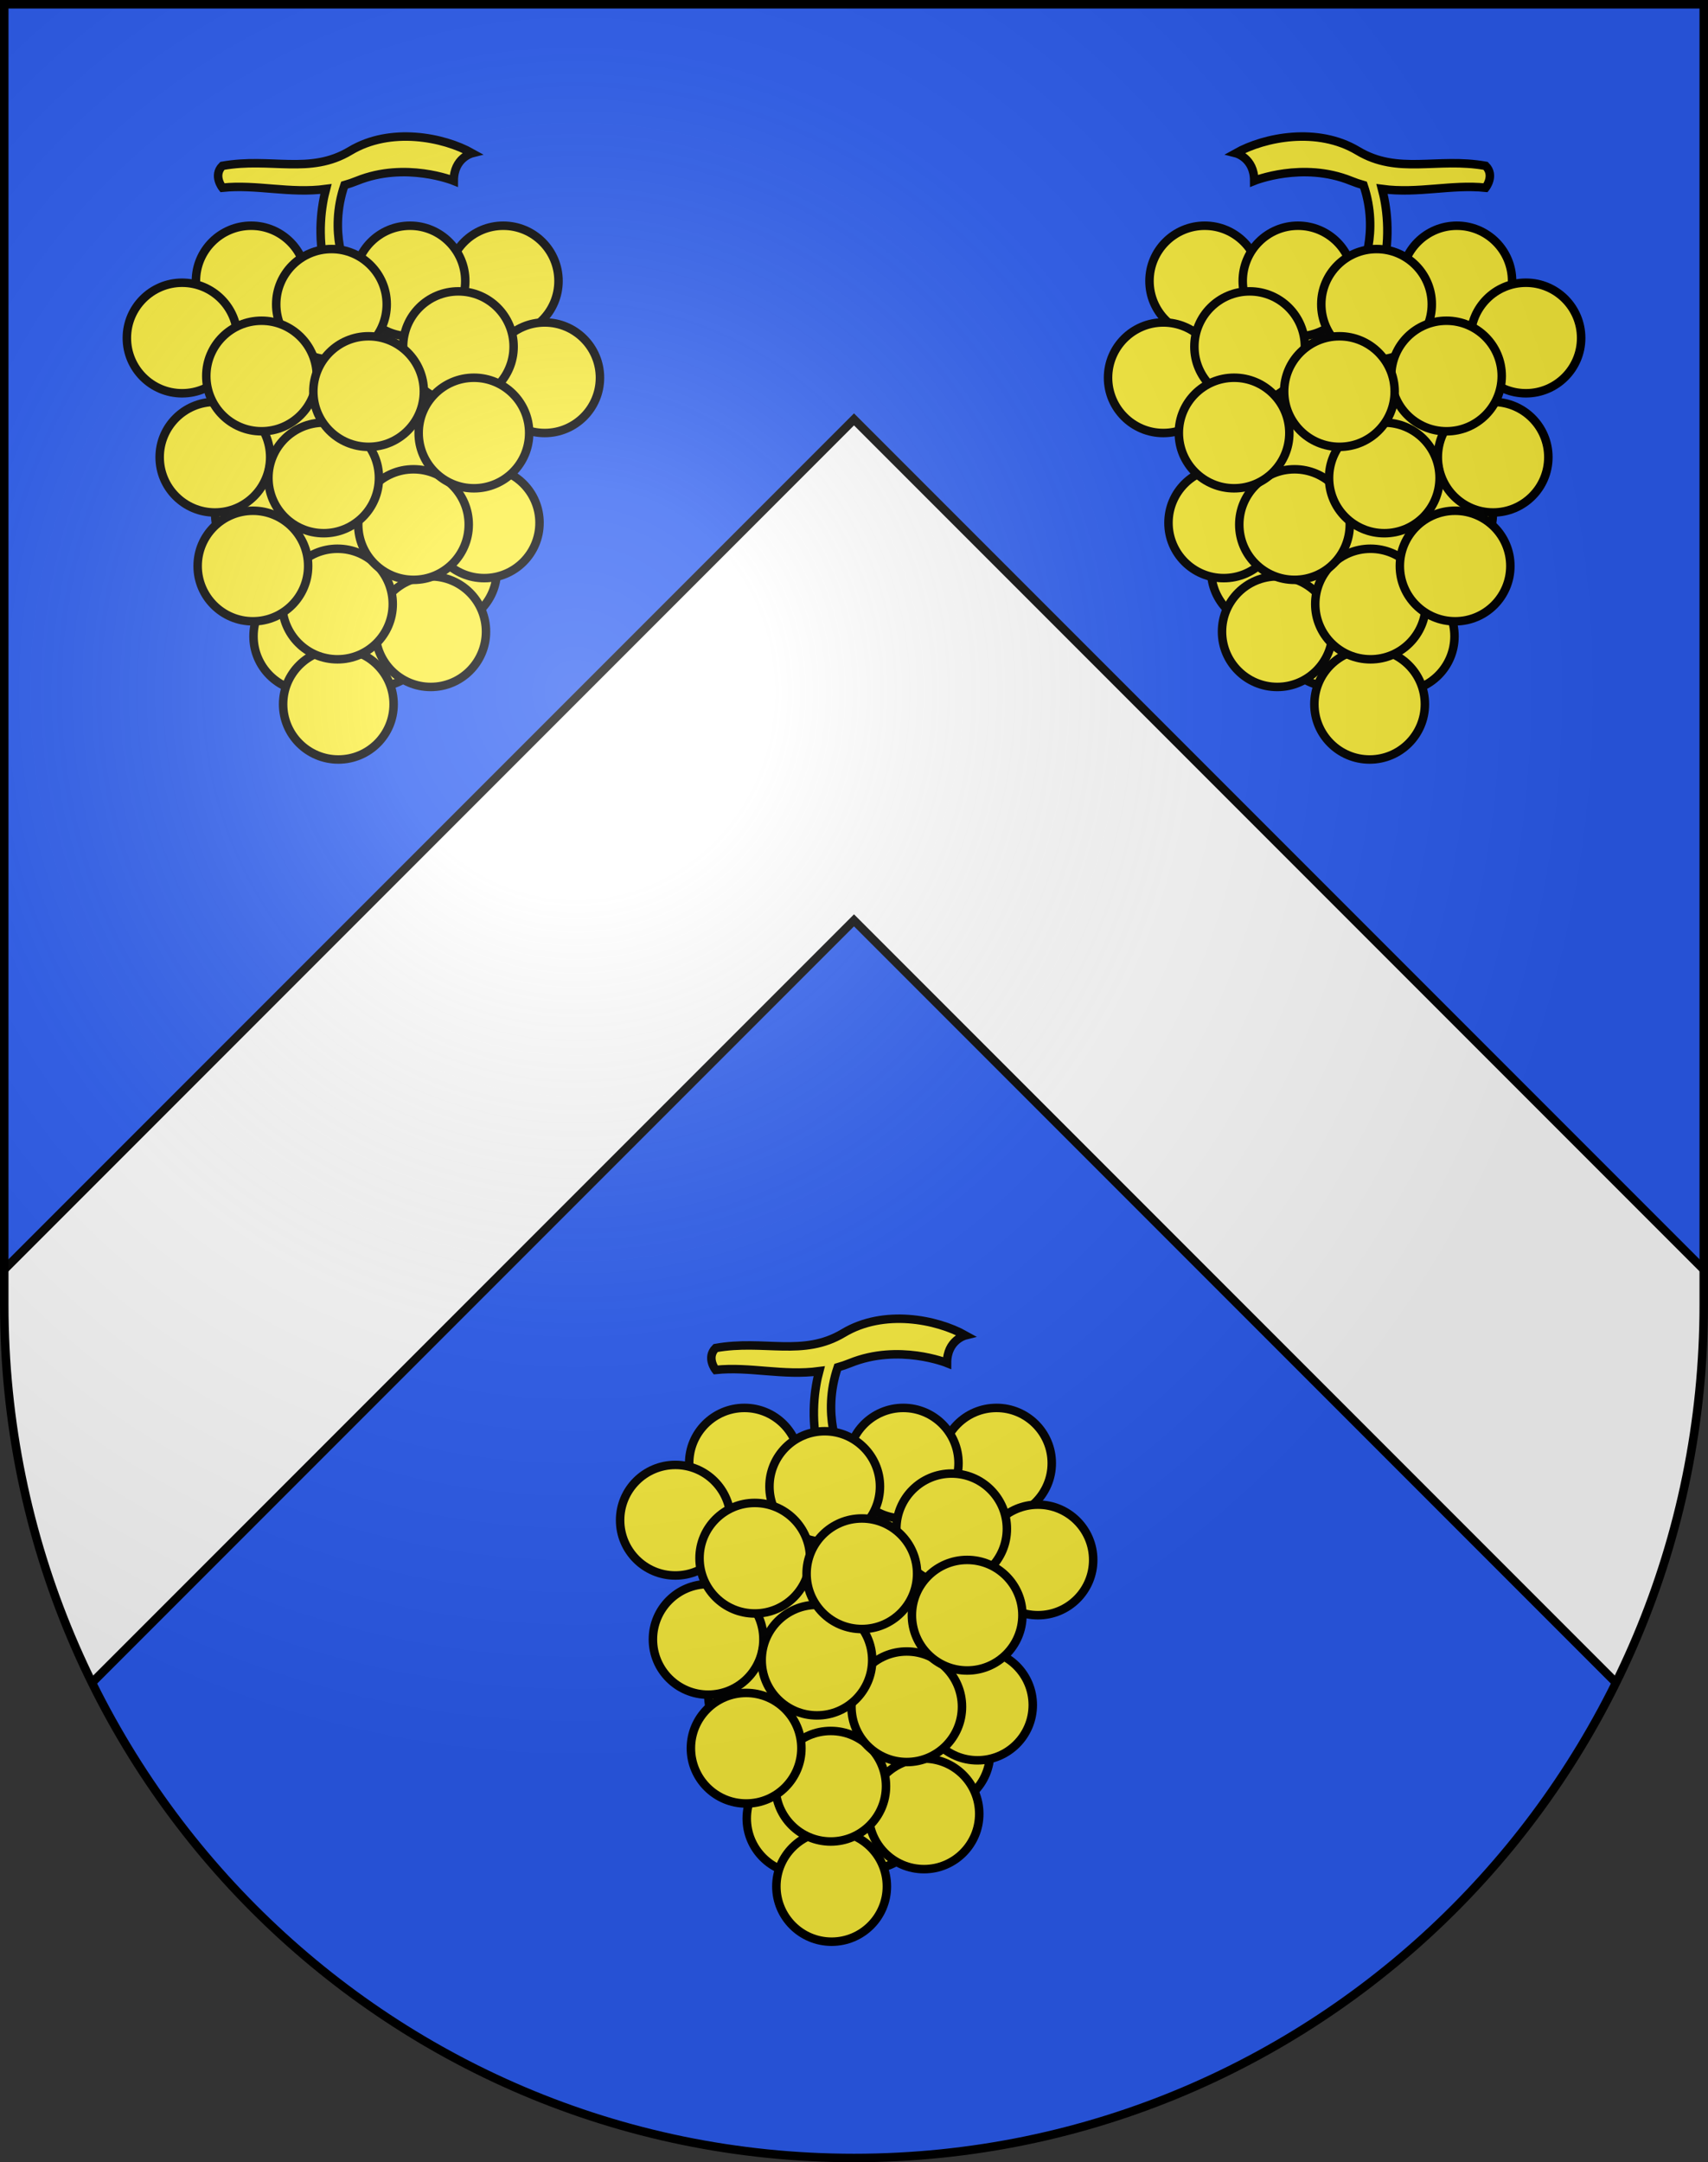 <?xml version="1.0" encoding="UTF-8" standalone="no"?>
<svg
   xmlns:dc="http://purl.org/dc/elements/1.1/"
   xmlns:cc="http://creativecommons.org/ns#"
   xmlns:rdf="http://www.w3.org/1999/02/22-rdf-syntax-ns#"
   xmlns:svg="http://www.w3.org/2000/svg"
   xmlns="http://www.w3.org/2000/svg"
   xmlns:xlink="http://www.w3.org/1999/xlink"
   xmlns:sodipodi="http://sodipodi.sourceforge.net/DTD/sodipodi-0.dtd"
   xmlns:inkscape="http://www.inkscape.org/namespaces/inkscape"
   height="763"
   width="603"
   version="1.0"
   id="svg20"
   sodipodi:version="0.32"
   inkscape:version="0.46"
   sodipodi:docname="Chigny-coat_of_arms.svg"
   sodipodi:docbase="C:\Documents and Settings\Steve\Bureau\Blason Villages Suisse pour Wikipédia (par Delta-9)"
   inkscape:output_extension="org.inkscape.output.svg.inkscape">
  <rect width="100%" height="100%" fill="#333333" stroke="none"/>
  <defs
     id="defs29"><inkscape:perspective
   sodipodi:type="inkscape:persp3d"
   inkscape:vp_x="0 : 381.5 : 1"
   inkscape:vp_y="0 : 1000 : 0"
   inkscape:vp_z="603 : 381.5 : 1"
   inkscape:persp3d-origin="301.5 : 254.33333 : 1"
   id="perspective28" />
<linearGradient
   id="linearGradient2893">
  <stop
     style="stop-color:#ffffff;stop-opacity:0.314;"
     offset="0"
     id="stop2895" />
  <stop
     id="stop2897"
     offset="0.19"
     style="stop-color:#ffffff;stop-opacity:0.251;" />
  <stop
     style="stop-color:#6b6b6b;stop-opacity:0.125;"
     offset="0.6"
     id="stop2901" />
  <stop
     style="stop-color:#000000;stop-opacity:0.125;"
     offset="1"
     id="stop2899" />
</linearGradient>
<linearGradient
   id="linearGradient2955">
  <stop
     style="stop-color:white;stop-opacity:0;"
     offset="0"
     id="stop2965" />
  <stop
     style="stop-color:black;stop-opacity:0.646;"
     offset="1"
     id="stop2959" />
</linearGradient>
<radialGradient
   inkscape:collect="always"
   xlink:href="#linearGradient2893"
   id="radialGradient3236"
   gradientUnits="userSpaceOnUse"
   gradientTransform="matrix(1.215,1.531577e-24,1.464684e-23,1.267,-839.192,-490.489)"
   cx="858.042"
   cy="579.933"
   fx="858.042"
   fy="579.933"
   r="300" />
<inkscape:perspective
   id="perspective2638"
   inkscape:persp3d-origin="297.63751 : 280.63 : 1"
   inkscape:vp_z="595.27502 : 420.94501 : 1"
   inkscape:vp_y="0 : 1000 : 0"
   inkscape:vp_x="0 : 420.94501 : 1"
   sodipodi:type="inkscape:persp3d" />

	
	

	

		
		
		
	
		
		
		
	
			
			
				
			
				
			
				
			
				
			
				
			
				
			
				
			
				
			
				
			
				
			
				
			
				
			
				
			
				
			
				
			
				
			
				
			
				
			
				
			
				
			
				
			
				
			
				
			
				
			
				
			
				
		
			
			
				
			
				
			
				
			
				
			
				
			
				
			
				
			
				
			
				
			
				
			
				
			
				
			
				
			
				
			
				
			
				
			
				
			
				
			
				
			
				
			
				
			
				
			
				
			
				
			
				
			
				
		
			
			
				
			
				
			
				
			
				
			
				
			
				
			
				
			
				
			
				
			
				
			
				
			
				
			
				
			
				
			
				
			
				
			
				
			
				
			
				
			
				
			
				
			
				
			
				
			
				
			
				
			
				
		</defs>
  <sodipodi:namedview
     inkscape:window-height="968"
     inkscape:window-width="1280"
     inkscape:pageshadow="2"
     inkscape:pageopacity="0.0"
     guidetolerance="10.0"
     gridtolerance="10.0"
     objecttolerance="10.0"
     borderopacity="1.0"
     bordercolor="#666666"
     pagecolor="#ffffff"
     id="base"
     inkscape:zoom="0.95380146"
     inkscape:cx="186.55155"
     inkscape:cy="379.04932"
     inkscape:window-x="1280"
     inkscape:window-y="22"
     inkscape:current-layer="layer2"
     showgrid="false"
     showguides="true"
     inkscape:guide-bbox="true">
    <sodipodi:guide
       orientation="horizontal"
       position="761.5"
       id="guide1885" />
    <sodipodi:guide
       orientation="vertical"
       position="1.5"
       id="guide1887" />
    <sodipodi:guide
       orientation="horizontal"
       position="1.5"
       id="guide1889" />
    <sodipodi:guide
       orientation="vertical"
       position="601.5"
       id="guide1891" />
    <sodipodi:guide
       orientation="vertical"
       position="301.501"
       id="guide1893" />
  </sodipodi:namedview>
  <desc
     id="desc22">Coat of Arms of Canton of Freiburg (Fribourg)</desc>
  <g
     inkscape:groupmode="layer"
     id="layer1"
     inkscape:label="Fond écu"
     style="opacity:1"
     sodipodi:insensitive="true">
    <path
       d="M 1.502,1.5 L 1.502,460.369 C 1.502,626.68 135.816,761.5 301.502,761.5 C 467.188,761.5 601.502,626.68 601.502,460.369 L 601.502,1.5 L 1.502,1.5 z"
       id="path2655"
       style="opacity:1;fill:#2b5df2" />
  </g>
  <g
     inkscape:groupmode="layer"
     id="layer2"
     inkscape:label="Meubles"
     style="opacity:1;display:inline"
     sodipodi:insensitive="true">
    <path
       style="fill:#ffffff"
       id="path2579"
       d="M 601.5,447.988 L 301.5,147.988 L 1.5,447.988 L 1.5,460.369 C 1.5,508.277 12.664,553.558 32.494,593.771 C 143.718,482.546 264.372,361.893 301.5,324.765 C 338.63,361.894 459.282,482.548 570.507,593.771 C 590.337,553.558 601.5,508.277 601.5,460.369 L 601.5,447.988 L 601.5,447.988 z" />
    <path
       style="fill:none;stroke:#000000;stroke-width:3"
       id="path2581"
       d="M 32.495,593.771 C 143.718,482.546 264.372,361.893 301.5,324.765 C 338.63,361.894 459.282,482.548 570.507,593.771" />
    <polyline
       style="fill:none;stroke:#000000;stroke-width:3"
       id="polyline2583"
       points="601.537,448.033 301.537,148.033     1.539,448.033   "
       transform="translate(-3.7e-2,-4.5e-2)" />
    <g
       id="g3088">
      <path
         style="fill:#fcef3c;stroke:#000000;stroke-width:3"
         id="path4477"
         d="M 479.374,53.237 C 493.599,61.771 507.38,55.459 524.483,58.52 C 527.886,61.923 524.483,66.241 524.483,66.241 C 512.434,64.972 500.632,68.405 487.92,66.693 C 489.401,72.235 491.214,82.881 488.11,95.502 L 480.491,95.502 C 480.491,95.502 487.137,82.196 481.389,65.333 C 479.92,64.914 478.435,64.412 476.935,63.804 C 459.868,56.895 442.798,63.804 442.798,63.804 C 442.798,55.676 436.296,54.051 436.296,54.051 C 446.457,48.359 465.153,44.702 479.374,53.237 z" />
      <circle
         transform="translate(-3.7e-2,-4.5e-2)"
         style="fill:#fcef3c;stroke:#000000;stroke-width:3"
         id="circle4481"
         sodipodi:ry="19.507"
         sodipodi:rx="19.507"
         sodipodi:cx="461.93799"
         sodipodi:cy="158.942"
         cx="461.938"
         cy="158.942"
         r="19.507">
			</circle>
      <circle
         transform="translate(-3.7e-2,-4.5e-2)"
         style="fill:#fcef3c;stroke:#000000;stroke-width:3"
         id="circle4483"
         sodipodi:ry="19.507"
         sodipodi:rx="19.507"
         sodipodi:cx="499.86301"
         sodipodi:cy="152.661"
         cx="499.863"
         cy="152.661"
         r="19.507">
			</circle>
      <circle
         transform="translate(-3.7e-2,-4.5e-2)"
         style="fill:#fcef3c;stroke:#000000;stroke-width:3"
         id="circle4485"
         sodipodi:ry="19.507"
         sodipodi:rx="19.507"
         sodipodi:cx="507.58401"
         sodipodi:cy="181.27901"
         cx="507.584"
         cy="181.279"
         r="19.507">
			</circle>
      <circle
         transform="translate(-3.7e-2,-4.5e-2)"
         style="fill:#fcef3c;stroke:#000000;stroke-width:3"
         id="circle4487"
         sodipodi:ry="19.506001"
         sodipodi:rx="19.506001"
         sodipodi:cx="479.14301"
         sodipodi:cy="194.27"
         cx="479.143"
         cy="194.27"
         r="19.506">
			</circle>
      <circle
         transform="translate(-3.7e-2,-4.5e-2)"
         style="fill:#fcef3c;stroke:#000000;stroke-width:3"
         id="circle4489"
         sodipodi:ry="19.507"
         sodipodi:rx="19.507"
         sodipodi:cx="494.03"
         sodipodi:cy="224.561"
         cx="494.03"
         cy="224.561"
         r="19.507">
			</circle>
      <circle
         transform="translate(-3.7e-2,-4.5e-2)"
         style="fill:#fcef3c;stroke:#000000;stroke-width:3"
         id="circle4491"
         sodipodi:ry="19.506001"
         sodipodi:rx="19.506001"
         sodipodi:cx="470.474"
         sodipodi:cy="222.94701"
         cx="470.474"
         cy="222.947"
         r="19.506">
			</circle>
      <circle
         transform="translate(-3.7e-2,-4.5e-2)"
         style="fill:#fcef3c;stroke:#000000;stroke-width:3"
         id="circle4493"
         sodipodi:ry="19.506001"
         sodipodi:rx="19.506001"
         sodipodi:cx="447.13501"
         sodipodi:cy="201.38699"
         cx="447.135"
         cy="201.387"
         r="19.506">
			</circle>
      <circle
         transform="translate(-3.7e-2,-4.5e-2)"
         style="fill:#fcef3c;stroke:#000000;stroke-width:3"
         id="circle4495"
         sodipodi:ry="19.507"
         sodipodi:rx="19.507"
         sodipodi:cx="462.44101"
         sodipodi:cy="120.592"
         cx="462.441"
         cy="120.592"
         r="19.507">
			</circle>
      <circle
         transform="translate(-3.7e-2,-4.5e-2)"
         style="fill:#fcef3c;stroke:#000000;stroke-width:3"
         id="circle4497"
         sodipodi:ry="19.506001"
         sodipodi:rx="19.506001"
         sodipodi:cx="514.36102"
         sodipodi:cy="99.203003"
         cx="514.361"
         cy="99.203"
         r="19.506">
			</circle>
      <circle
         transform="translate(-3.7e-2,-4.5e-2)"
         style="fill:#fcef3c;stroke:#000000;stroke-width:3"
         id="circle4499"
         sodipodi:ry="19.506001"
         sodipodi:rx="19.506001"
         sodipodi:cx="425.36301"
         sodipodi:cy="99.203003"
         cx="425.363"
         cy="99.203"
         r="19.506">
			</circle>
      <circle
         transform="translate(-3.7e-2,-4.5e-2)"
         style="fill:#fcef3c;stroke:#000000;stroke-width:3"
         id="circle4501"
         sodipodi:ry="19.506001"
         sodipodi:rx="19.506001"
         sodipodi:cx="458.28"
         sodipodi:cy="99.203003"
         cx="458.28"
         cy="99.203"
         r="19.506">
			</circle>
      <circle
         transform="translate(-3.7e-2,-4.5e-2)"
         style="fill:#fcef3c;stroke:#000000;stroke-width:3"
         id="circle4503"
         sodipodi:ry="19.507"
         sodipodi:rx="19.507"
         sodipodi:cx="486.01801"
         sodipodi:cy="107.432"
         cx="486.018"
         cy="107.432"
         r="19.507">
			</circle>
      <circle
         transform="translate(-3.7e-2,-4.5e-2)"
         style="fill:#fcef3c;stroke:#000000;stroke-width:3"
         id="circle4505"
         sodipodi:ry="19.507"
         sodipodi:rx="19.507"
         sodipodi:cx="483.578"
         sodipodi:cy="248.55099"
         cx="483.578"
         cy="248.551"
         r="19.507">
			</circle>
      <circle
         transform="translate(-3.7e-2,-4.5e-2)"
         style="fill:#fcef3c;stroke:#000000;stroke-width:3"
         id="circle4507"
         sodipodi:ry="19.506001"
         sodipodi:rx="19.506001"
         sodipodi:cx="450.96701"
         sodipodi:cy="222.94701"
         cx="450.967"
         cy="222.947"
         r="19.506">
			</circle>
      <circle
         transform="translate(-3.7e-2,-4.5e-2)"
         style="fill:#fcef3c;stroke:#000000;stroke-width:3"
         id="circle4509"
         sodipodi:ry="19.507"
         sodipodi:rx="19.507"
         sodipodi:cx="483.884"
         sodipodi:cy="213.194"
         cx="483.884"
         cy="213.194"
         r="19.507">
			</circle>
      <circle
         transform="translate(-3.7e-2,-4.5e-2)"
         style="fill:#fcef3c;stroke:#000000;stroke-width:3"
         id="circle4511"
         sodipodi:ry="19.506001"
         sodipodi:rx="19.506001"
         sodipodi:cx="513.75403"
         sodipodi:cy="199.784"
         cx="513.754"
         cy="199.784"
         r="19.506">
			</circle>
      <circle
         transform="translate(-3.7e-2,-4.5e-2)"
         style="fill:#fcef3c;stroke:#000000;stroke-width:3"
         id="circle4513"
         sodipodi:ry="19.507"
         sodipodi:rx="19.507"
         sodipodi:cx="410.73401"
         sodipodi:cy="133.339"
         cx="410.734"
         cy="133.339"
         r="19.507">
			</circle>
      <circle
         transform="translate(-3.7e-2,-4.5e-2)"
         style="fill:#fcef3c;stroke:#000000;stroke-width:3"
         id="circle4515"
         sodipodi:ry="19.506001"
         sodipodi:rx="19.506001"
         sodipodi:cx="432.069"
         sodipodi:cy="184.54401"
         cx="432.069"
         cy="184.544"
         r="19.506">
			</circle>
      <circle
         transform="translate(-3.7e-2,-4.5e-2)"
         style="fill:#fcef3c;stroke:#000000;stroke-width:3"
         id="circle4517"
         sodipodi:ry="19.507"
         sodipodi:rx="19.507"
         sodipodi:cx="527.16498"
         sodipodi:cy="161.38"
         cx="527.165"
         cy="161.38"
         r="19.507">
			</circle>
      <circle
         transform="translate(-3.7e-2,-4.5e-2)"
         style="fill:#fcef3c;stroke:#000000;stroke-width:3"
         id="circle4519"
         sodipodi:ry="19.506001"
         sodipodi:rx="19.506001"
         sodipodi:cx="457.06201"
         sodipodi:cy="185.153"
         cx="457.062"
         cy="185.153"
         r="19.506">
			</circle>
      <circle
         transform="translate(-3.7e-2,-4.5e-2)"
         style="fill:#fcef3c;stroke:#000000;stroke-width:3"
         id="circle4521"
         sodipodi:ry="19.507"
         sodipodi:rx="19.507"
         sodipodi:cx="488.76199"
         sodipodi:cy="168.69501"
         cx="488.762"
         cy="168.695"
         r="19.507">
			</circle>
      <circle
         transform="translate(-3.7e-2,-4.5e-2)"
         style="fill:#fcef3c;stroke:#000000;stroke-width:3"
         id="circle4523"
         sodipodi:ry="19.507"
         sodipodi:rx="19.507"
         sodipodi:cx="441.21399"
         sodipodi:cy="122.367"
         cx="441.214"
         cy="122.367"
         r="19.507">
			</circle>
      <circle
         transform="translate(-3.7e-2,-4.5e-2)"
         style="fill:#fcef3c;stroke:#000000;stroke-width:3"
         id="circle4525"
         sodipodi:ry="19.507"
         sodipodi:rx="19.507"
         sodipodi:cx="538.74597"
         sodipodi:cy="119.319"
         cx="538.746"
         cy="119.319"
         r="19.507">
			</circle>
      <circle
         transform="translate(-3.7e-2,-4.5e-2)"
         style="fill:#fcef3c;stroke:#000000;stroke-width:3"
         id="circle4527"
         sodipodi:ry="19.507"
         sodipodi:rx="19.507"
         sodipodi:cx="510.70499"
         sodipodi:cy="132.73"
         cx="510.705"
         cy="132.73"
         r="19.507">
			</circle>
      <circle
         transform="translate(-3.7e-2,-4.5e-2)"
         style="fill:#fcef3c;stroke:#000000;stroke-width:3"
         id="circle4529"
         sodipodi:ry="19.507"
         sodipodi:rx="19.507"
         sodipodi:cx="472.91"
         sodipodi:cy="138.216"
         cx="472.91"
         cy="138.216"
         r="19.507">
			</circle>
      <circle
         transform="translate(-3.7e-2,-4.5e-2)"
         style="fill:#fcef3c;stroke:#000000;stroke-width:3"
         id="circle4531"
         sodipodi:ry="19.507"
         sodipodi:rx="19.507"
         sodipodi:cx="435.72699"
         sodipodi:cy="152.845"
         cx="435.727"
         cy="152.845"
         r="19.507">
			</circle>
    </g>
    <g
       id="g3117">
      <path
         style="fill:#fcef3c;stroke:#000000;stroke-width:3"
         id="path4477_1_"
         d="M 166.702,54.052 C 166.702,54.052 160.2,55.677 160.2,63.805 C 160.2,63.805 143.131,56.896 126.063,63.805 C 124.563,64.413 123.078,64.914 121.609,65.334 C 115.862,82.197 122.507,95.503 122.507,95.503 L 114.888,95.503 C 111.785,82.883 113.597,72.237 115.079,66.694 C 102.367,68.405 90.565,64.973 78.516,66.242 C 78.516,66.242 75.113,61.924 78.516,58.521 C 95.62,55.46 109.402,61.772 123.625,53.238 C 137.848,44.702 156.544,48.359 166.702,54.052 z" />
      <circle
         transform="translate(-3.7e-2,-4.5e-2)"
         style="fill:#fcef3c;stroke:#000000;stroke-width:3"
         id="circle4481_1_"
         sodipodi:ry="19.506001"
         sodipodi:rx="19.506001"
         sodipodi:cx="141.13699"
         sodipodi:cy="158.942"
         cx="141.137"
         cy="158.942"
         r="19.506">
			</circle>
      <circle
         transform="translate(-3.7e-2,-4.5e-2)"
         style="fill:#fcef3c;stroke:#000000;stroke-width:3"
         id="circle4483_1_"
         sodipodi:ry="19.507"
         sodipodi:rx="19.507"
         sodipodi:cx="103.211"
         sodipodi:cy="152.661"
         cx="103.211"
         cy="152.661"
         r="19.507">
			</circle>
      <circle
         transform="translate(-3.7e-2,-4.5e-2)"
         style="fill:#fcef3c;stroke:#000000;stroke-width:3"
         id="circle4485_1_"
         sodipodi:ry="19.506001"
         sodipodi:rx="19.506001"
         sodipodi:cx="95.492996"
         sodipodi:cy="181.27901"
         cx="95.493"
         cy="181.279"
         r="19.506">
			</circle>
      <circle
         transform="translate(-3.7e-2,-4.5e-2)"
         style="fill:#fcef3c;stroke:#000000;stroke-width:3"
         id="circle4487_1_"
         sodipodi:ry="19.506001"
         sodipodi:rx="19.506001"
         sodipodi:cx="123.934"
         sodipodi:cy="194.27"
         cx="123.934"
         cy="194.27"
         r="19.506">
			</circle>
      <circle
         transform="translate(-3.7e-2,-4.5e-2)"
         style="fill:#fcef3c;stroke:#000000;stroke-width:3"
         id="circle4489_1_"
         sodipodi:ry="19.506001"
         sodipodi:rx="19.506001"
         sodipodi:cx="109.043"
         sodipodi:cy="224.561"
         cx="109.043"
         cy="224.561"
         r="19.506">
			</circle>
      <circle
         transform="translate(-3.7e-2,-4.5e-2)"
         style="fill:#fcef3c;stroke:#000000;stroke-width:3"
         id="circle4491_1_"
         sodipodi:ry="19.507"
         sodipodi:rx="19.507"
         sodipodi:cx="132.603"
         sodipodi:cy="222.94701"
         cx="132.603"
         cy="222.947"
         r="19.507">
			</circle>
      <circle
         transform="translate(-3.7e-2,-4.5e-2)"
         style="fill:#fcef3c;stroke:#000000;stroke-width:3"
         id="circle4493_1_"
         sodipodi:ry="19.506001"
         sodipodi:rx="19.506001"
         sodipodi:cx="155.94099"
         sodipodi:cy="201.38699"
         cx="155.941"
         cy="201.387"
         r="19.506">
			</circle>
      <circle
         transform="translate(-3.7e-2,-4.5e-2)"
         style="fill:#fcef3c;stroke:#000000;stroke-width:3"
         id="circle4495_1_"
         sodipodi:ry="19.507"
         sodipodi:rx="19.507"
         sodipodi:cx="140.634"
         sodipodi:cy="120.592"
         cx="140.634"
         cy="120.592"
         r="19.507">
			</circle>
      <circle
         transform="translate(-3.7e-2,-4.5e-2)"
         style="fill:#fcef3c;stroke:#000000;stroke-width:3"
         id="circle4497_1_"
         sodipodi:ry="19.507"
         sodipodi:rx="19.507"
         sodipodi:cx="88.712997"
         sodipodi:cy="99.203003"
         cx="88.713"
         cy="99.203"
         r="19.507">
			</circle>
      <circle
         transform="translate(-3.7e-2,-4.5e-2)"
         style="fill:#fcef3c;stroke:#000000;stroke-width:3"
         id="circle4499_1_"
         sodipodi:ry="19.506001"
         sodipodi:rx="19.506001"
         sodipodi:cx="177.711"
         sodipodi:cy="99.203003"
         cx="177.711"
         cy="99.203"
         r="19.506">
			</circle>
      <circle
         transform="translate(-3.7e-2,-4.5e-2)"
         style="fill:#fcef3c;stroke:#000000;stroke-width:3"
         id="circle4501_1_"
         sodipodi:ry="19.506001"
         sodipodi:rx="19.506001"
         sodipodi:cx="144.793"
         sodipodi:cy="99.203003"
         cx="144.793"
         cy="99.203"
         r="19.506">
			</circle>
      <circle
         transform="translate(-3.7e-2,-4.5e-2)"
         style="fill:#fcef3c;stroke:#000000;stroke-width:3"
         id="circle4503_1_"
         sodipodi:ry="19.507"
         sodipodi:rx="19.507"
         sodipodi:cx="117.059"
         sodipodi:cy="107.432"
         cx="117.059"
         cy="107.432"
         r="19.507">
			</circle>
      <circle
         transform="translate(-3.7e-2,-4.5e-2)"
         style="fill:#fcef3c;stroke:#000000;stroke-width:3"
         id="circle4505_1_"
         sodipodi:ry="19.506001"
         sodipodi:rx="19.506001"
         sodipodi:cx="119.498"
         sodipodi:cy="248.55"
         cx="119.498"
         cy="248.55"
         r="19.506">
			</circle>
      <circle
         transform="translate(-3.7e-2,-4.5e-2)"
         style="fill:#fcef3c;stroke:#000000;stroke-width:3"
         id="circle4507_1_"
         sodipodi:ry="19.506001"
         sodipodi:rx="19.506001"
         sodipodi:cx="152.108"
         sodipodi:cy="222.94701"
         cx="152.108"
         cy="222.947"
         r="19.506">
			</circle>
      <circle
         transform="translate(-3.7e-2,-4.5e-2)"
         style="fill:#fcef3c;stroke:#000000;stroke-width:3"
         id="circle4509_1_"
         sodipodi:ry="19.506001"
         sodipodi:rx="19.506001"
         sodipodi:cx="119.192"
         sodipodi:cy="213.194"
         cx="119.192"
         cy="213.194"
         r="19.506">
			</circle>
      <circle
         transform="translate(-3.7e-2,-4.5e-2)"
         style="fill:#fcef3c;stroke:#000000;stroke-width:3"
         id="circle4511_1_"
         sodipodi:ry="19.507"
         sodipodi:rx="19.507"
         sodipodi:cx="89.321999"
         sodipodi:cy="199.784"
         cx="89.322"
         cy="199.784"
         r="19.507">
			</circle>
      <circle
         transform="translate(-3.7e-2,-4.5e-2)"
         style="fill:#fcef3c;stroke:#000000;stroke-width:3"
         id="circle4513_1_"
         sodipodi:ry="19.506001"
         sodipodi:rx="19.506001"
         sodipodi:cx="192.341"
         sodipodi:cy="133.339"
         cx="192.341"
         cy="133.339"
         r="19.506">
			</circle>
      <circle
         transform="translate(-3.7e-2,-4.5e-2)"
         style="fill:#fcef3c;stroke:#000000;stroke-width:3"
         id="circle4515_1_"
         sodipodi:ry="19.506001"
         sodipodi:rx="19.506001"
         sodipodi:cx="171.005"
         sodipodi:cy="184.545"
         cx="171.005"
         cy="184.545"
         r="19.506">
			</circle>
      <circle
         transform="translate(-3.7e-2,-4.5e-2)"
         style="fill:#fcef3c;stroke:#000000;stroke-width:3"
         id="circle4517_1_"
         sodipodi:ry="19.506001"
         sodipodi:rx="19.506001"
         sodipodi:cx="75.912003"
         sodipodi:cy="161.38"
         cx="75.912"
         cy="161.38"
         r="19.506">
			</circle>
      <circle
         transform="translate(-3.7e-2,-4.5e-2)"
         style="fill:#fcef3c;stroke:#000000;stroke-width:3"
         id="circle4519_1_"
         sodipodi:ry="19.507"
         sodipodi:rx="19.507"
         sodipodi:cx="146.015"
         sodipodi:cy="185.15401"
         cx="146.015"
         cy="185.154"
         r="19.507">
			</circle>
      <circle
         transform="translate(-3.7e-2,-4.5e-2)"
         style="fill:#fcef3c;stroke:#000000;stroke-width:3"
         id="circle4521_1_"
         sodipodi:ry="19.506001"
         sodipodi:rx="19.506001"
         sodipodi:cx="114.314"
         sodipodi:cy="168.694"
         cx="114.314"
         cy="168.694"
         r="19.506">
			</circle>
      <circle
         transform="translate(-3.7e-2,-4.5e-2)"
         style="fill:#fcef3c;stroke:#000000;stroke-width:3"
         id="circle4523_1_"
         sodipodi:ry="19.507"
         sodipodi:rx="19.507"
         sodipodi:cx="161.862"
         sodipodi:cy="122.367"
         cx="161.862"
         cy="122.367"
         r="19.507">
			</circle>
      <circle
         transform="translate(-3.7e-2,-4.5e-2)"
         style="fill:#fcef3c;stroke:#000000;stroke-width:3"
         id="circle4525_1_"
         sodipodi:ry="19.506001"
         sodipodi:rx="19.506001"
         sodipodi:cx="64.330002"
         sodipodi:cy="119.32"
         cx="64.33"
         cy="119.32"
         r="19.506">
			</circle>
      <circle
         transform="translate(-3.7e-2,-4.5e-2)"
         style="fill:#fcef3c;stroke:#000000;stroke-width:3"
         id="circle4527_1_"
         sodipodi:ry="19.506001"
         sodipodi:rx="19.506001"
         sodipodi:cx="92.371002"
         sodipodi:cy="132.73"
         cx="92.371"
         cy="132.73"
         r="19.506">
			</circle>
      <circle
         transform="translate(-3.7e-2,-4.5e-2)"
         style="fill:#fcef3c;stroke:#000000;stroke-width:3"
         id="circle4529_1_"
         sodipodi:ry="19.507"
         sodipodi:rx="19.507"
         sodipodi:cx="130.16499"
         sodipodi:cy="138.216"
         cx="130.165"
         cy="138.216"
         r="19.507">
			</circle>
      <circle
         transform="translate(-3.7e-2,-4.5e-2)"
         style="fill:#fcef3c;stroke:#000000;stroke-width:3"
         id="circle4531_1_"
         sodipodi:ry="19.507"
         sodipodi:rx="19.507"
         sodipodi:cx="167.35001"
         sodipodi:cy="152.84599"
         cx="167.35"
         cy="152.846"
         r="19.507">
			</circle>
    </g>
    <g
       id="g3146">
      <path
         style="fill:#fcef3c;stroke:#000000;stroke-width:3"
         id="path4477_2_"
         d="M 340.841,471.218 C 340.841,471.218 334.339,472.843 334.339,480.971 C 334.339,480.971 317.27,474.062 300.202,480.971 C 298.702,481.579 297.217,482.079 295.747,482.499 C 290,499.362 296.645,512.669 296.645,512.669 L 289.026,512.669 C 285.923,500.048 287.735,489.402 289.217,483.859 C 276.505,485.571 264.703,482.138 252.654,483.407 C 252.654,483.407 249.251,479.089 252.654,475.686 C 269.758,472.625 283.54,478.937 297.763,470.403 C 311.987,461.869 330.683,465.525 340.841,471.218 z" />
      <circle
         transform="translate(-3.7e-2,-4.5e-2)"
         style="fill:#fcef3c;stroke:#000000;stroke-width:3"
         id="circle4481_2_"
         sodipodi:ry="19.506001"
         sodipodi:rx="19.506001"
         sodipodi:cx="315.276"
         sodipodi:cy="576.10797"
         cx="315.276"
         cy="576.108"
         r="19.506">
			</circle>
      <circle
         transform="translate(-3.7e-2,-4.5e-2)"
         style="fill:#fcef3c;stroke:#000000;stroke-width:3"
         id="circle4483_2_"
         sodipodi:ry="19.507"
         sodipodi:rx="19.507"
         sodipodi:cx="277.35101"
         sodipodi:cy="569.82703"
         cx="277.351"
         cy="569.827"
         r="19.507">
			</circle>
      <circle
         transform="translate(-3.7e-2,-4.5e-2)"
         style="fill:#fcef3c;stroke:#000000;stroke-width:3"
         id="circle4485_2_"
         sodipodi:ry="19.506001"
         sodipodi:rx="19.506001"
         sodipodi:cx="269.63199"
         sodipodi:cy="598.44501"
         cx="269.632"
         cy="598.445"
         r="19.506">
			</circle>
      <circle
         transform="translate(-3.7e-2,-4.5e-2)"
         style="fill:#fcef3c;stroke:#000000;stroke-width:3"
         id="circle4487_2_"
         sodipodi:ry="19.506001"
         sodipodi:rx="19.506001"
         sodipodi:cx="298.073"
         sodipodi:cy="611.43597"
         cx="298.073"
         cy="611.436"
         r="19.506">
			</circle>
      <circle
         transform="translate(-3.7e-2,-4.5e-2)"
         style="fill:#fcef3c;stroke:#000000;stroke-width:3"
         id="circle4489_2_"
         sodipodi:ry="19.506001"
         sodipodi:rx="19.506001"
         sodipodi:cx="283.18301"
         sodipodi:cy="641.72699"
         cx="283.183"
         cy="641.727"
         r="19.506">
			</circle>
      <circle
         transform="translate(-3.7e-2,-4.5e-2)"
         style="fill:#fcef3c;stroke:#000000;stroke-width:3"
         id="circle4491_2_"
         sodipodi:ry="19.507"
         sodipodi:rx="19.507"
         sodipodi:cx="306.741"
         sodipodi:cy="640.11298"
         cx="306.741"
         cy="640.113"
         r="19.507">
			</circle>
      <circle
         transform="translate(-3.7e-2,-4.5e-2)"
         style="fill:#fcef3c;stroke:#000000;stroke-width:3"
         id="circle4493_2_"
         sodipodi:ry="19.506001"
         sodipodi:rx="19.506001"
         sodipodi:cx="330.08099"
         sodipodi:cy="618.55298"
         cx="330.081"
         cy="618.553"
         r="19.506">
			</circle>
      <circle
         transform="translate(-3.7e-2,-4.5e-2)"
         style="fill:#fcef3c;stroke:#000000;stroke-width:3"
         id="circle4495_2_"
         sodipodi:ry="19.507"
         sodipodi:rx="19.507"
         sodipodi:cx="314.772"
         sodipodi:cy="537.758"
         cx="314.772"
         cy="537.758"
         r="19.507">
			</circle>
      <circle
         transform="translate(-3.7e-2,-4.5e-2)"
         style="fill:#fcef3c;stroke:#000000;stroke-width:3"
         id="circle4497_2_"
         sodipodi:ry="19.507"
         sodipodi:rx="19.507"
         sodipodi:cx="262.853"
         sodipodi:cy="516.36902"
         cx="262.853"
         cy="516.369"
         r="19.507">
			</circle>
      <circle
         transform="translate(-3.7e-2,-4.5e-2)"
         style="fill:#fcef3c;stroke:#000000;stroke-width:3"
         id="circle4499_2_"
         sodipodi:ry="19.506001"
         sodipodi:rx="19.506001"
         sodipodi:cx="351.85101"
         sodipodi:cy="516.36902"
         cx="351.851"
         cy="516.369"
         r="19.506">
			</circle>
      <circle
         transform="translate(-3.7e-2,-4.5e-2)"
         style="fill:#fcef3c;stroke:#000000;stroke-width:3"
         id="circle4501_2_"
         sodipodi:ry="19.506001"
         sodipodi:rx="19.506001"
         sodipodi:cx="318.93301"
         sodipodi:cy="516.36902"
         cx="318.933"
         cy="516.369"
         r="19.506">
			</circle>
      <circle
         transform="translate(-3.7e-2,-4.5e-2)"
         style="fill:#fcef3c;stroke:#000000;stroke-width:3"
         id="circle4503_2_"
         sodipodi:ry="19.507"
         sodipodi:rx="19.507"
         sodipodi:cx="291.198"
         sodipodi:cy="524.59802"
         cx="291.198"
         cy="524.598"
         r="19.507">
			</circle>
      <circle
         transform="translate(-3.7e-2,-4.5e-2)"
         style="fill:#fcef3c;stroke:#000000;stroke-width:3"
         id="circle4505_2_"
         sodipodi:ry="19.506001"
         sodipodi:rx="19.506001"
         sodipodi:cx="293.63699"
         sodipodi:cy="665.716"
         cx="293.637"
         cy="665.716"
         r="19.506">
			</circle>
      <circle
         transform="translate(-3.7e-2,-4.5e-2)"
         style="fill:#fcef3c;stroke:#000000;stroke-width:3"
         id="circle4507_2_"
         sodipodi:ry="19.506001"
         sodipodi:rx="19.506001"
         sodipodi:cx="326.24701"
         sodipodi:cy="640.11298"
         cx="326.247"
         cy="640.113"
         r="19.506">
			</circle>
      <circle
         transform="translate(-3.7e-2,-4.5e-2)"
         style="fill:#fcef3c;stroke:#000000;stroke-width:3"
         id="circle4509_2_"
         sodipodi:ry="19.506001"
         sodipodi:rx="19.506001"
         sodipodi:cx="293.33099"
         sodipodi:cy="630.35999"
         cx="293.331"
         cy="630.36"
         r="19.506">
			</circle>
      <circle
         transform="translate(-3.7e-2,-4.5e-2)"
         style="fill:#fcef3c;stroke:#000000;stroke-width:3"
         id="circle4511_2_"
         sodipodi:ry="19.507"
         sodipodi:rx="19.507"
         sodipodi:cx="263.461"
         sodipodi:cy="616.95001"
         cx="263.461"
         cy="616.95"
         r="19.507">
			</circle>
      <circle
         transform="translate(-3.7e-2,-4.5e-2)"
         style="fill:#fcef3c;stroke:#000000;stroke-width:3"
         id="circle4513_2_"
         sodipodi:ry="19.506001"
         sodipodi:rx="19.506001"
         sodipodi:cx="366.479"
         sodipodi:cy="550.505"
         cx="366.479"
         cy="550.505"
         r="19.506">
			</circle>
      <circle
         transform="translate(-3.7e-2,-4.5e-2)"
         style="fill:#fcef3c;stroke:#000000;stroke-width:3"
         id="circle4515_2_"
         sodipodi:ry="19.506001"
         sodipodi:rx="19.506001"
         sodipodi:cx="345.14499"
         sodipodi:cy="601.71002"
         cx="345.145"
         cy="601.71"
         r="19.506">
			</circle>
      <circle
         transform="translate(-3.7e-2,-4.5e-2)"
         style="fill:#fcef3c;stroke:#000000;stroke-width:3"
         id="circle4517_2_"
         sodipodi:ry="19.506001"
         sodipodi:rx="19.506001"
         sodipodi:cx="250.05099"
         sodipodi:cy="578.54602"
         cx="250.051"
         cy="578.546"
         r="19.506">
			</circle>
      <circle
         transform="translate(-3.7e-2,-4.5e-2)"
         style="fill:#fcef3c;stroke:#000000;stroke-width:3"
         id="circle4519_2_"
         sodipodi:ry="19.507"
         sodipodi:rx="19.507"
         sodipodi:cx="320.15302"
         sodipodi:cy="602.32001"
         cx="320.153"
         cy="602.32"
         r="19.507">
			</circle>
      <circle
         transform="translate(-3.7e-2,-4.5e-2)"
         style="fill:#fcef3c;stroke:#000000;stroke-width:3"
         id="circle4521_2_"
         sodipodi:ry="19.506001"
         sodipodi:rx="19.506001"
         sodipodi:cx="288.45401"
         sodipodi:cy="585.85999"
         cx="288.454"
         cy="585.86"
         r="19.506">
			</circle>
      <circle
         transform="translate(-3.7e-2,-4.5e-2)"
         style="fill:#fcef3c;stroke:#000000;stroke-width:3"
         id="circle4523_2_"
         sodipodi:ry="19.507"
         sodipodi:rx="19.507"
         sodipodi:cx="336.00101"
         sodipodi:cy="539.53302"
         cx="336.001"
         cy="539.533"
         r="19.507">
			</circle>
      <circle
         transform="translate(-3.7e-2,-4.5e-2)"
         style="fill:#fcef3c;stroke:#000000;stroke-width:3"
         id="circle4525_2_"
         sodipodi:ry="19.506001"
         sodipodi:rx="19.506001"
         sodipodi:cx="238.46899"
         sodipodi:cy="536.48602"
         cx="238.469"
         cy="536.486"
         r="19.506">
			</circle>
      <circle
         transform="translate(-3.7e-2,-4.5e-2)"
         style="fill:#fcef3c;stroke:#000000;stroke-width:3"
         id="circle4527_2_"
         sodipodi:ry="19.506001"
         sodipodi:rx="19.506001"
         sodipodi:cx="266.51001"
         sodipodi:cy="549.896"
         cx="266.51"
         cy="549.896"
         r="19.506">
			</circle>
      <circle
         transform="translate(-3.7e-2,-4.5e-2)"
         style="fill:#fcef3c;stroke:#000000;stroke-width:3"
         id="circle4529_2_"
         sodipodi:ry="19.507"
         sodipodi:rx="19.507"
         sodipodi:cx="304.30399"
         sodipodi:cy="555.38202"
         cx="304.304"
         cy="555.382"
         r="19.507">
			</circle>
      <circle
         transform="translate(-3.7e-2,-4.5e-2)"
         style="fill:#fcef3c;stroke:#000000;stroke-width:3"
         id="circle4531_2_"
         sodipodi:ry="19.507"
         sodipodi:rx="19.507"
         sodipodi:cx="341.48901"
         sodipodi:cy="570.01202"
         cx="341.489"
         cy="570.012"
         r="19.507">
			</circle>
    </g>
  </g>
  <g
     inkscape:groupmode="layer"
     id="layer3"
     inkscape:label="Reflet final"
     style="display:inline"
     sodipodi:insensitive="true">
    <path
       style="fill:url(#radialGradient3236);fill-opacity:1"
       d="M 1.5,1.5 L 1.5,460.368 C 1.5,626.679 135.815,761.5 301.5,761.5 C 467.185,761.5 601.5,626.679 601.5,460.368 L 601.5,1.5 L 1.5,1.5 z "
       id="path2346" />
  </g>
  <g
     inkscape:groupmode="layer"
     id="layer4"
     inkscape:label="Contour final"
     style="display:inline"
     sodipodi:insensitive="true">
    <path
       style="fill:none;fill-opacity:1;stroke:#000000;stroke-width:3;stroke-miterlimit:4;stroke-dasharray:none;stroke-opacity:1"
       d="M 1.5,1.5 L 1.5,460.368 C 1.5,626.679 135.815,761.5 301.5,761.5 C 467.185,761.5 601.5,626.679 601.5,460.368 L 601.5,1.5 L 1.5,1.5 z "
       id="path3239" />
  </g>
</svg>
